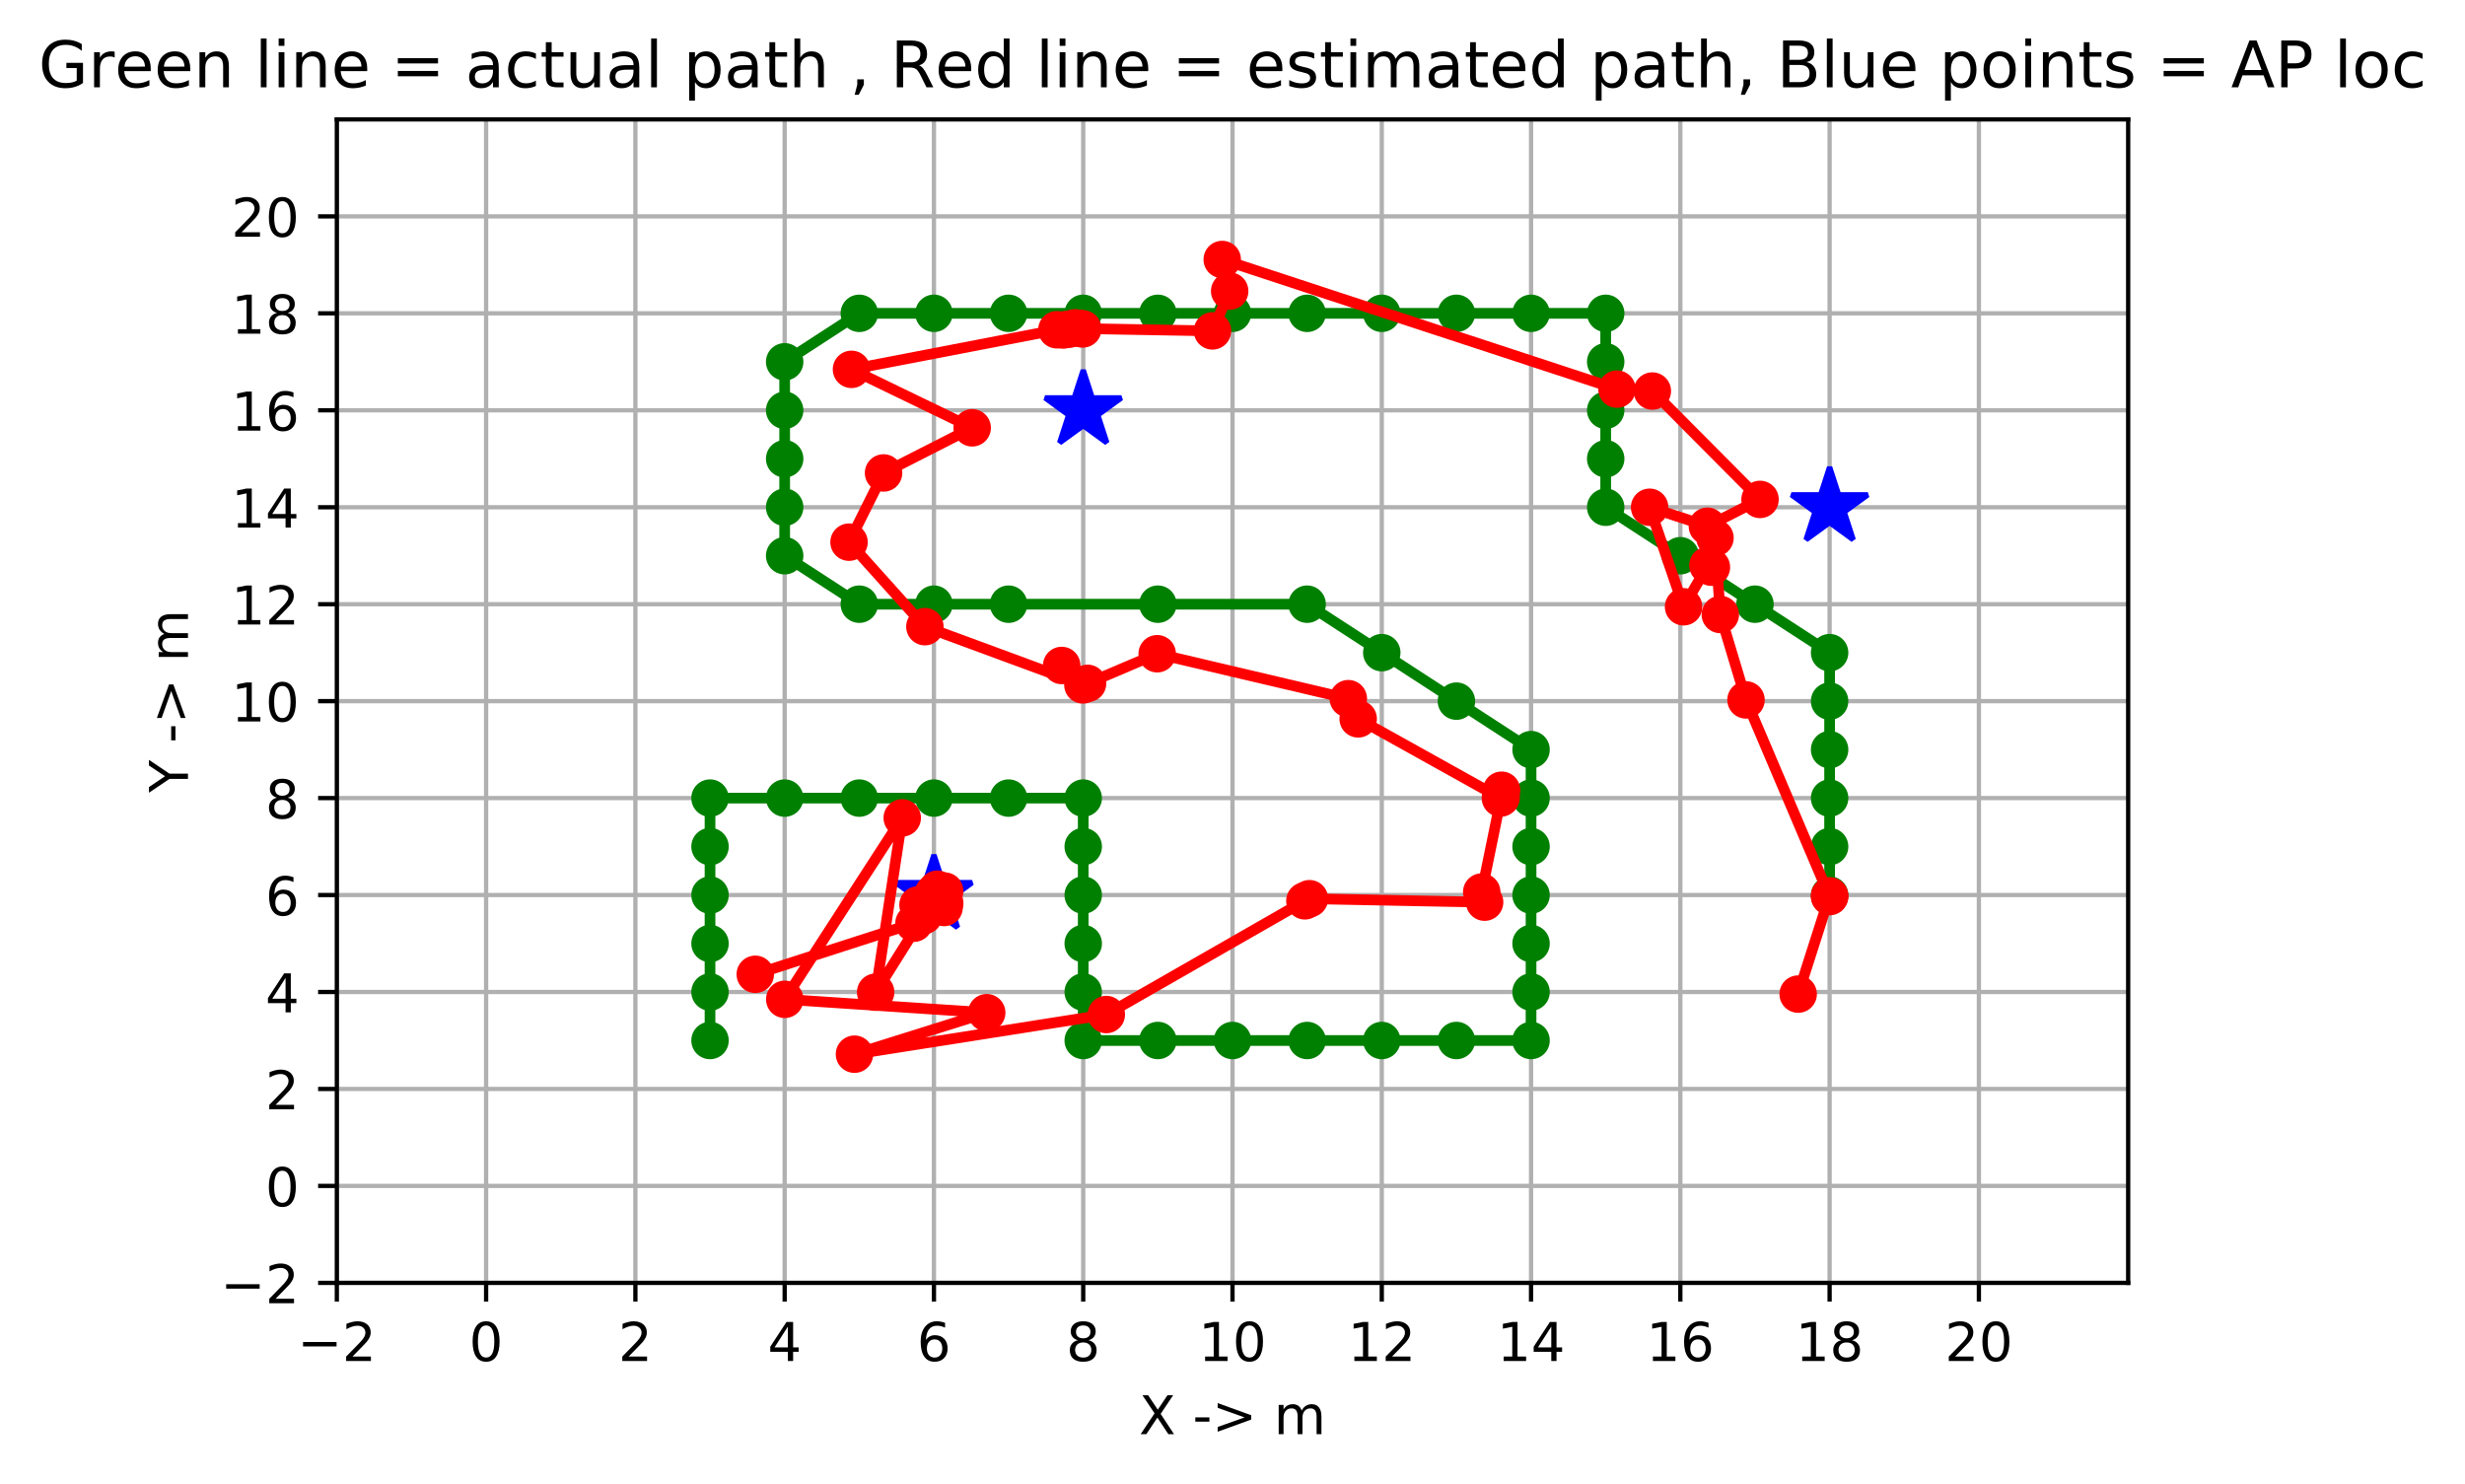 <?xml version="1.0" encoding="utf-8" standalone="no"?>
<!DOCTYPE svg PUBLIC "-//W3C//DTD SVG 1.1//EN"
  "http://www.w3.org/Graphics/SVG/1.1/DTD/svg11.dtd">
<!-- Created with matplotlib (http://matplotlib.org/) -->
<svg height="277.314pt" version="1.1" viewBox="0 0 460.708 277.314" width="460.708pt" xmlns="http://www.w3.org/2000/svg" xmlns:xlink="http://www.w3.org/1999/xlink">
 <defs>
  <style type="text/css">
*{stroke-linecap:butt;stroke-linejoin:round;}
  </style>
 </defs>
 <g id="figure_1">
  <g id="patch_1">
   <path d="M 0 277.314 
L 460.708 277.314 
L 460.708 0 
L 0 0 
z
" style="fill:#ffffff;"/>
  </g>
  <g id="axes_1">
   <g id="patch_2">
    <path d="M 62.954 239.758 
L 397.754 239.758 
L 397.754 22.318 
L 62.954 22.318 
z
" style="fill:#ffffff;"/>
   </g>
   <g id="matplotlib.axis_1">
    <g id="xtick_1">
     <g id="line2d_1">
      <path clip-path="url(#pe89e2c54eb)" d="M 62.954 239.758 
L 62.954 22.318 
" style="fill:none;stroke:#b0b0b0;stroke-linecap:square;stroke-width:0.8;"/>
     </g>
     <g id="line2d_2">
      <defs>
       <path d="M 0 0 
L 0 3.5 
" id="m6d29015f1c" style="stroke:#000000;stroke-width:0.8;"/>
      </defs>
      <g>
       <use style="stroke:#000000;stroke-width:0.8;" x="62.954" xlink:href="#m6d29015f1c" y="239.758"/>
      </g>
     </g>
     <g id="text_1">
      <!-- −2 -->
      <defs>
       <path d="M 10.594 35.5 
L 73.188 35.5 
L 73.188 27.203 
L 10.594 27.203 
z
" id="DejaVuSans-2212"/>
       <path d="M 19.188 8.297 
L 53.609 8.297 
L 53.609 0 
L 7.328 0 
L 7.328 8.297 
Q 12.938 14.109 22.625 23.891 
Q 32.328 33.688 34.812 36.531 
Q 39.547 41.844 41.422 45.531 
Q 43.312 49.219 43.312 52.781 
Q 43.312 58.594 39.234 62.25 
Q 35.156 65.922 28.609 65.922 
Q 23.969 65.922 18.812 64.312 
Q 13.672 62.703 7.812 59.422 
L 7.812 69.391 
Q 13.766 71.781 18.938 73 
Q 24.125 74.219 28.422 74.219 
Q 39.75 74.219 46.484 68.547 
Q 53.219 62.891 53.219 53.422 
Q 53.219 48.922 51.531 44.891 
Q 49.859 40.875 45.406 35.406 
Q 44.188 33.984 37.641 27.219 
Q 31.109 20.453 19.188 8.297 
z
" id="DejaVuSans-32"/>
      </defs>
      <g transform="translate(55.583 254.357)scale(0.1 -0.1)">
       <use xlink:href="#DejaVuSans-2212"/>
       <use x="83.789" xlink:href="#DejaVuSans-32"/>
      </g>
     </g>
    </g>
    <g id="xtick_2">
     <g id="line2d_3">
      <path clip-path="url(#pe89e2c54eb)" d="M 90.854 239.758 
L 90.854 22.318 
" style="fill:none;stroke:#b0b0b0;stroke-linecap:square;stroke-width:0.8;"/>
     </g>
     <g id="line2d_4">
      <g>
       <use style="stroke:#000000;stroke-width:0.8;" x="90.854" xlink:href="#m6d29015f1c" y="239.758"/>
      </g>
     </g>
     <g id="text_2">
      <!-- 0 -->
      <defs>
       <path d="M 31.781 66.406 
Q 24.172 66.406 20.328 58.906 
Q 16.5 51.422 16.5 36.375 
Q 16.5 21.391 20.328 13.891 
Q 24.172 6.391 31.781 6.391 
Q 39.453 6.391 43.281 13.891 
Q 47.125 21.391 47.125 36.375 
Q 47.125 51.422 43.281 58.906 
Q 39.453 66.406 31.781 66.406 
z
M 31.781 74.219 
Q 44.047 74.219 50.516 64.516 
Q 56.984 54.828 56.984 36.375 
Q 56.984 17.969 50.516 8.266 
Q 44.047 -1.422 31.781 -1.422 
Q 19.531 -1.422 13.062 8.266 
Q 6.594 17.969 6.594 36.375 
Q 6.594 54.828 13.062 64.516 
Q 19.531 74.219 31.781 74.219 
z
" id="DejaVuSans-30"/>
      </defs>
      <g transform="translate(87.673 254.357)scale(0.1 -0.1)">
       <use xlink:href="#DejaVuSans-30"/>
      </g>
     </g>
    </g>
    <g id="xtick_3">
     <g id="line2d_5">
      <path clip-path="url(#pe89e2c54eb)" d="M 118.754 239.758 
L 118.754 22.318 
" style="fill:none;stroke:#b0b0b0;stroke-linecap:square;stroke-width:0.8;"/>
     </g>
     <g id="line2d_6">
      <g>
       <use style="stroke:#000000;stroke-width:0.8;" x="118.754" xlink:href="#m6d29015f1c" y="239.758"/>
      </g>
     </g>
     <g id="text_3">
      <!-- 2 -->
      <g transform="translate(115.573 254.357)scale(0.1 -0.1)">
       <use xlink:href="#DejaVuSans-32"/>
      </g>
     </g>
    </g>
    <g id="xtick_4">
     <g id="line2d_7">
      <path clip-path="url(#pe89e2c54eb)" d="M 146.654 239.758 
L 146.654 22.318 
" style="fill:none;stroke:#b0b0b0;stroke-linecap:square;stroke-width:0.8;"/>
     </g>
     <g id="line2d_8">
      <g>
       <use style="stroke:#000000;stroke-width:0.8;" x="146.654" xlink:href="#m6d29015f1c" y="239.758"/>
      </g>
     </g>
     <g id="text_4">
      <!-- 4 -->
      <defs>
       <path d="M 37.797 64.312 
L 12.891 25.391 
L 37.797 25.391 
z
M 35.203 72.906 
L 47.609 72.906 
L 47.609 25.391 
L 58.016 25.391 
L 58.016 17.188 
L 47.609 17.188 
L 47.609 0 
L 37.797 0 
L 37.797 17.188 
L 4.891 17.188 
L 4.891 26.703 
z
" id="DejaVuSans-34"/>
      </defs>
      <g transform="translate(143.473 254.357)scale(0.1 -0.1)">
       <use xlink:href="#DejaVuSans-34"/>
      </g>
     </g>
    </g>
    <g id="xtick_5">
     <g id="line2d_9">
      <path clip-path="url(#pe89e2c54eb)" d="M 174.554 239.758 
L 174.554 22.318 
" style="fill:none;stroke:#b0b0b0;stroke-linecap:square;stroke-width:0.8;"/>
     </g>
     <g id="line2d_10">
      <g>
       <use style="stroke:#000000;stroke-width:0.8;" x="174.554" xlink:href="#m6d29015f1c" y="239.758"/>
      </g>
     </g>
     <g id="text_5">
      <!-- 6 -->
      <defs>
       <path d="M 33.016 40.375 
Q 26.375 40.375 22.484 35.828 
Q 18.609 31.297 18.609 23.391 
Q 18.609 15.531 22.484 10.953 
Q 26.375 6.391 33.016 6.391 
Q 39.656 6.391 43.531 10.953 
Q 47.406 15.531 47.406 23.391 
Q 47.406 31.297 43.531 35.828 
Q 39.656 40.375 33.016 40.375 
z
M 52.594 71.297 
L 52.594 62.312 
Q 48.875 64.062 45.094 64.984 
Q 41.312 65.922 37.594 65.922 
Q 27.828 65.922 22.672 59.328 
Q 17.531 52.734 16.797 39.406 
Q 19.672 43.656 24.016 45.922 
Q 28.375 48.188 33.594 48.188 
Q 44.578 48.188 50.953 41.516 
Q 57.328 34.859 57.328 23.391 
Q 57.328 12.156 50.688 5.359 
Q 44.047 -1.422 33.016 -1.422 
Q 20.359 -1.422 13.672 8.266 
Q 6.984 17.969 6.984 36.375 
Q 6.984 53.656 15.188 63.938 
Q 23.391 74.219 37.203 74.219 
Q 40.922 74.219 44.703 73.484 
Q 48.484 72.75 52.594 71.297 
z
" id="DejaVuSans-36"/>
      </defs>
      <g transform="translate(171.373 254.357)scale(0.1 -0.1)">
       <use xlink:href="#DejaVuSans-36"/>
      </g>
     </g>
    </g>
    <g id="xtick_6">
     <g id="line2d_11">
      <path clip-path="url(#pe89e2c54eb)" d="M 202.454 239.758 
L 202.454 22.318 
" style="fill:none;stroke:#b0b0b0;stroke-linecap:square;stroke-width:0.8;"/>
     </g>
     <g id="line2d_12">
      <g>
       <use style="stroke:#000000;stroke-width:0.8;" x="202.454" xlink:href="#m6d29015f1c" y="239.758"/>
      </g>
     </g>
     <g id="text_6">
      <!-- 8 -->
      <defs>
       <path d="M 31.781 34.625 
Q 24.75 34.625 20.719 30.859 
Q 16.703 27.094 16.703 20.516 
Q 16.703 13.922 20.719 10.156 
Q 24.75 6.391 31.781 6.391 
Q 38.812 6.391 42.859 10.172 
Q 46.922 13.969 46.922 20.516 
Q 46.922 27.094 42.891 30.859 
Q 38.875 34.625 31.781 34.625 
z
M 21.922 38.812 
Q 15.578 40.375 12.031 44.719 
Q 8.5 49.078 8.5 55.328 
Q 8.5 64.062 14.719 69.141 
Q 20.953 74.219 31.781 74.219 
Q 42.672 74.219 48.875 69.141 
Q 55.078 64.062 55.078 55.328 
Q 55.078 49.078 51.531 44.719 
Q 48 40.375 41.703 38.812 
Q 48.828 37.156 52.797 32.312 
Q 56.781 27.484 56.781 20.516 
Q 56.781 9.906 50.312 4.234 
Q 43.844 -1.422 31.781 -1.422 
Q 19.734 -1.422 13.25 4.234 
Q 6.781 9.906 6.781 20.516 
Q 6.781 27.484 10.781 32.312 
Q 14.797 37.156 21.922 38.812 
z
M 18.312 54.391 
Q 18.312 48.734 21.844 45.562 
Q 25.391 42.391 31.781 42.391 
Q 38.141 42.391 41.719 45.562 
Q 45.312 48.734 45.312 54.391 
Q 45.312 60.062 41.719 63.234 
Q 38.141 66.406 31.781 66.406 
Q 25.391 66.406 21.844 63.234 
Q 18.312 60.062 18.312 54.391 
z
" id="DejaVuSans-38"/>
      </defs>
      <g transform="translate(199.273 254.357)scale(0.1 -0.1)">
       <use xlink:href="#DejaVuSans-38"/>
      </g>
     </g>
    </g>
    <g id="xtick_7">
     <g id="line2d_13">
      <path clip-path="url(#pe89e2c54eb)" d="M 230.354 239.758 
L 230.354 22.318 
" style="fill:none;stroke:#b0b0b0;stroke-linecap:square;stroke-width:0.8;"/>
     </g>
     <g id="line2d_14">
      <g>
       <use style="stroke:#000000;stroke-width:0.8;" x="230.354" xlink:href="#m6d29015f1c" y="239.758"/>
      </g>
     </g>
     <g id="text_7">
      <!-- 10 -->
      <defs>
       <path d="M 12.406 8.297 
L 28.516 8.297 
L 28.516 63.922 
L 10.984 60.406 
L 10.984 69.391 
L 28.422 72.906 
L 38.281 72.906 
L 38.281 8.297 
L 54.391 8.297 
L 54.391 0 
L 12.406 0 
z
" id="DejaVuSans-31"/>
      </defs>
      <g transform="translate(223.992 254.357)scale(0.1 -0.1)">
       <use xlink:href="#DejaVuSans-31"/>
       <use x="63.623" xlink:href="#DejaVuSans-30"/>
      </g>
     </g>
    </g>
    <g id="xtick_8">
     <g id="line2d_15">
      <path clip-path="url(#pe89e2c54eb)" d="M 258.254 239.758 
L 258.254 22.318 
" style="fill:none;stroke:#b0b0b0;stroke-linecap:square;stroke-width:0.8;"/>
     </g>
     <g id="line2d_16">
      <g>
       <use style="stroke:#000000;stroke-width:0.8;" x="258.254" xlink:href="#m6d29015f1c" y="239.758"/>
      </g>
     </g>
     <g id="text_8">
      <!-- 12 -->
      <g transform="translate(251.892 254.357)scale(0.1 -0.1)">
       <use xlink:href="#DejaVuSans-31"/>
       <use x="63.623" xlink:href="#DejaVuSans-32"/>
      </g>
     </g>
    </g>
    <g id="xtick_9">
     <g id="line2d_17">
      <path clip-path="url(#pe89e2c54eb)" d="M 286.154 239.758 
L 286.154 22.318 
" style="fill:none;stroke:#b0b0b0;stroke-linecap:square;stroke-width:0.8;"/>
     </g>
     <g id="line2d_18">
      <g>
       <use style="stroke:#000000;stroke-width:0.8;" x="286.154" xlink:href="#m6d29015f1c" y="239.758"/>
      </g>
     </g>
     <g id="text_9">
      <!-- 14 -->
      <g transform="translate(279.792 254.357)scale(0.1 -0.1)">
       <use xlink:href="#DejaVuSans-31"/>
       <use x="63.623" xlink:href="#DejaVuSans-34"/>
      </g>
     </g>
    </g>
    <g id="xtick_10">
     <g id="line2d_19">
      <path clip-path="url(#pe89e2c54eb)" d="M 314.054 239.758 
L 314.054 22.318 
" style="fill:none;stroke:#b0b0b0;stroke-linecap:square;stroke-width:0.8;"/>
     </g>
     <g id="line2d_20">
      <g>
       <use style="stroke:#000000;stroke-width:0.8;" x="314.054" xlink:href="#m6d29015f1c" y="239.758"/>
      </g>
     </g>
     <g id="text_10">
      <!-- 16 -->
      <g transform="translate(307.692 254.357)scale(0.1 -0.1)">
       <use xlink:href="#DejaVuSans-31"/>
       <use x="63.623" xlink:href="#DejaVuSans-36"/>
      </g>
     </g>
    </g>
    <g id="xtick_11">
     <g id="line2d_21">
      <path clip-path="url(#pe89e2c54eb)" d="M 341.954 239.758 
L 341.954 22.318 
" style="fill:none;stroke:#b0b0b0;stroke-linecap:square;stroke-width:0.8;"/>
     </g>
     <g id="line2d_22">
      <g>
       <use style="stroke:#000000;stroke-width:0.8;" x="341.954" xlink:href="#m6d29015f1c" y="239.758"/>
      </g>
     </g>
     <g id="text_11">
      <!-- 18 -->
      <g transform="translate(335.592 254.357)scale(0.1 -0.1)">
       <use xlink:href="#DejaVuSans-31"/>
       <use x="63.623" xlink:href="#DejaVuSans-38"/>
      </g>
     </g>
    </g>
    <g id="xtick_12">
     <g id="line2d_23">
      <path clip-path="url(#pe89e2c54eb)" d="M 369.854 239.758 
L 369.854 22.318 
" style="fill:none;stroke:#b0b0b0;stroke-linecap:square;stroke-width:0.8;"/>
     </g>
     <g id="line2d_24">
      <g>
       <use style="stroke:#000000;stroke-width:0.8;" x="369.854" xlink:href="#m6d29015f1c" y="239.758"/>
      </g>
     </g>
     <g id="text_12">
      <!-- 20 -->
      <g transform="translate(363.492 254.357)scale(0.1 -0.1)">
       <use xlink:href="#DejaVuSans-32"/>
       <use x="63.623" xlink:href="#DejaVuSans-30"/>
      </g>
     </g>
    </g>
    <g id="text_13">
     <!-- X -&gt; m -->
     <defs>
      <path d="M 6.297 72.906 
L 16.891 72.906 
L 35.016 45.797 
L 53.219 72.906 
L 63.812 72.906 
L 40.375 37.891 
L 65.375 0 
L 54.781 0 
L 34.281 31 
L 13.625 0 
L 2.984 0 
L 29 38.922 
z
" id="DejaVuSans-58"/>
      <path id="DejaVuSans-20"/>
      <path d="M 4.891 31.391 
L 31.203 31.391 
L 31.203 23.391 
L 4.891 23.391 
z
" id="DejaVuSans-2d"/>
      <path d="M 10.594 49.219 
L 10.594 58.109 
L 73.188 35.406 
L 73.188 27.297 
L 10.594 4.594 
L 10.594 13.484 
L 60.891 31.297 
z
" id="DejaVuSans-3e"/>
      <path d="M 52 44.188 
Q 55.375 50.25 60.062 53.125 
Q 64.75 56 71.094 56 
Q 79.641 56 84.281 50.016 
Q 88.922 44.047 88.922 33.016 
L 88.922 0 
L 79.891 0 
L 79.891 32.719 
Q 79.891 40.578 77.094 44.375 
Q 74.312 48.188 68.609 48.188 
Q 61.625 48.188 57.562 43.547 
Q 53.516 38.922 53.516 30.906 
L 53.516 0 
L 44.484 0 
L 44.484 32.719 
Q 44.484 40.625 41.703 44.406 
Q 38.922 48.188 33.109 48.188 
Q 26.219 48.188 22.156 43.531 
Q 18.109 38.875 18.109 30.906 
L 18.109 0 
L 9.078 0 
L 9.078 54.688 
L 18.109 54.688 
L 18.109 46.188 
Q 21.188 51.219 25.484 53.609 
Q 29.781 56 35.688 56 
Q 41.656 56 45.828 52.969 
Q 50 49.953 52 44.188 
z
" id="DejaVuSans-6d"/>
     </defs>
     <g transform="translate(212.887 268.035)scale(0.1 -0.1)">
      <use xlink:href="#DejaVuSans-58"/>
      <use x="68.506" xlink:href="#DejaVuSans-20"/>
      <use x="100.293" xlink:href="#DejaVuSans-2d"/>
      <use x="136.377" xlink:href="#DejaVuSans-3e"/>
      <use x="220.166" xlink:href="#DejaVuSans-20"/>
      <use x="251.953" xlink:href="#DejaVuSans-6d"/>
     </g>
    </g>
   </g>
   <g id="matplotlib.axis_2">
    <g id="ytick_1">
     <g id="line2d_25">
      <path clip-path="url(#pe89e2c54eb)" d="M 62.954 239.758 
L 397.754 239.758 
" style="fill:none;stroke:#b0b0b0;stroke-linecap:square;stroke-width:0.8;"/>
     </g>
     <g id="line2d_26">
      <defs>
       <path d="M 0 0 
L -3.5 0 
" id="m3872601e6b" style="stroke:#000000;stroke-width:0.8;"/>
      </defs>
      <g>
       <use style="stroke:#000000;stroke-width:0.8;" x="62.954" xlink:href="#m3872601e6b" y="239.758"/>
      </g>
     </g>
     <g id="text_14">
      <!-- −2 -->
      <g transform="translate(41.212 243.557)scale(0.1 -0.1)">
       <use xlink:href="#DejaVuSans-2212"/>
       <use x="83.789" xlink:href="#DejaVuSans-32"/>
      </g>
     </g>
    </g>
    <g id="ytick_2">
     <g id="line2d_27">
      <path clip-path="url(#pe89e2c54eb)" d="M 62.954 221.638 
L 397.754 221.638 
" style="fill:none;stroke:#b0b0b0;stroke-linecap:square;stroke-width:0.8;"/>
     </g>
     <g id="line2d_28">
      <g>
       <use style="stroke:#000000;stroke-width:0.8;" x="62.954" xlink:href="#m3872601e6b" y="221.638"/>
      </g>
     </g>
     <g id="text_15">
      <!-- 0 -->
      <g transform="translate(49.592 225.437)scale(0.1 -0.1)">
       <use xlink:href="#DejaVuSans-30"/>
      </g>
     </g>
    </g>
    <g id="ytick_3">
     <g id="line2d_29">
      <path clip-path="url(#pe89e2c54eb)" d="M 62.954 203.518 
L 397.754 203.518 
" style="fill:none;stroke:#b0b0b0;stroke-linecap:square;stroke-width:0.8;"/>
     </g>
     <g id="line2d_30">
      <g>
       <use style="stroke:#000000;stroke-width:0.8;" x="62.954" xlink:href="#m3872601e6b" y="203.518"/>
      </g>
     </g>
     <g id="text_16">
      <!-- 2 -->
      <g transform="translate(49.592 207.317)scale(0.1 -0.1)">
       <use xlink:href="#DejaVuSans-32"/>
      </g>
     </g>
    </g>
    <g id="ytick_4">
     <g id="line2d_31">
      <path clip-path="url(#pe89e2c54eb)" d="M 62.954 185.398 
L 397.754 185.398 
" style="fill:none;stroke:#b0b0b0;stroke-linecap:square;stroke-width:0.8;"/>
     </g>
     <g id="line2d_32">
      <g>
       <use style="stroke:#000000;stroke-width:0.8;" x="62.954" xlink:href="#m3872601e6b" y="185.398"/>
      </g>
     </g>
     <g id="text_17">
      <!-- 4 -->
      <g transform="translate(49.592 189.197)scale(0.1 -0.1)">
       <use xlink:href="#DejaVuSans-34"/>
      </g>
     </g>
    </g>
    <g id="ytick_5">
     <g id="line2d_33">
      <path clip-path="url(#pe89e2c54eb)" d="M 62.954 167.278 
L 397.754 167.278 
" style="fill:none;stroke:#b0b0b0;stroke-linecap:square;stroke-width:0.8;"/>
     </g>
     <g id="line2d_34">
      <g>
       <use style="stroke:#000000;stroke-width:0.8;" x="62.954" xlink:href="#m3872601e6b" y="167.278"/>
      </g>
     </g>
     <g id="text_18">
      <!-- 6 -->
      <g transform="translate(49.592 171.077)scale(0.1 -0.1)">
       <use xlink:href="#DejaVuSans-36"/>
      </g>
     </g>
    </g>
    <g id="ytick_6">
     <g id="line2d_35">
      <path clip-path="url(#pe89e2c54eb)" d="M 62.954 149.158 
L 397.754 149.158 
" style="fill:none;stroke:#b0b0b0;stroke-linecap:square;stroke-width:0.8;"/>
     </g>
     <g id="line2d_36">
      <g>
       <use style="stroke:#000000;stroke-width:0.8;" x="62.954" xlink:href="#m3872601e6b" y="149.158"/>
      </g>
     </g>
     <g id="text_19">
      <!-- 8 -->
      <g transform="translate(49.592 152.957)scale(0.1 -0.1)">
       <use xlink:href="#DejaVuSans-38"/>
      </g>
     </g>
    </g>
    <g id="ytick_7">
     <g id="line2d_37">
      <path clip-path="url(#pe89e2c54eb)" d="M 62.954 131.038 
L 397.754 131.038 
" style="fill:none;stroke:#b0b0b0;stroke-linecap:square;stroke-width:0.8;"/>
     </g>
     <g id="line2d_38">
      <g>
       <use style="stroke:#000000;stroke-width:0.8;" x="62.954" xlink:href="#m3872601e6b" y="131.038"/>
      </g>
     </g>
     <g id="text_20">
      <!-- 10 -->
      <g transform="translate(43.229 134.837)scale(0.1 -0.1)">
       <use xlink:href="#DejaVuSans-31"/>
       <use x="63.623" xlink:href="#DejaVuSans-30"/>
      </g>
     </g>
    </g>
    <g id="ytick_8">
     <g id="line2d_39">
      <path clip-path="url(#pe89e2c54eb)" d="M 62.954 112.918 
L 397.754 112.918 
" style="fill:none;stroke:#b0b0b0;stroke-linecap:square;stroke-width:0.8;"/>
     </g>
     <g id="line2d_40">
      <g>
       <use style="stroke:#000000;stroke-width:0.8;" x="62.954" xlink:href="#m3872601e6b" y="112.918"/>
      </g>
     </g>
     <g id="text_21">
      <!-- 12 -->
      <g transform="translate(43.229 116.717)scale(0.1 -0.1)">
       <use xlink:href="#DejaVuSans-31"/>
       <use x="63.623" xlink:href="#DejaVuSans-32"/>
      </g>
     </g>
    </g>
    <g id="ytick_9">
     <g id="line2d_41">
      <path clip-path="url(#pe89e2c54eb)" d="M 62.954 94.798 
L 397.754 94.798 
" style="fill:none;stroke:#b0b0b0;stroke-linecap:square;stroke-width:0.8;"/>
     </g>
     <g id="line2d_42">
      <g>
       <use style="stroke:#000000;stroke-width:0.8;" x="62.954" xlink:href="#m3872601e6b" y="94.798"/>
      </g>
     </g>
     <g id="text_22">
      <!-- 14 -->
      <g transform="translate(43.229 98.597)scale(0.1 -0.1)">
       <use xlink:href="#DejaVuSans-31"/>
       <use x="63.623" xlink:href="#DejaVuSans-34"/>
      </g>
     </g>
    </g>
    <g id="ytick_10">
     <g id="line2d_43">
      <path clip-path="url(#pe89e2c54eb)" d="M 62.954 76.678 
L 397.754 76.678 
" style="fill:none;stroke:#b0b0b0;stroke-linecap:square;stroke-width:0.8;"/>
     </g>
     <g id="line2d_44">
      <g>
       <use style="stroke:#000000;stroke-width:0.8;" x="62.954" xlink:href="#m3872601e6b" y="76.678"/>
      </g>
     </g>
     <g id="text_23">
      <!-- 16 -->
      <g transform="translate(43.229 80.477)scale(0.1 -0.1)">
       <use xlink:href="#DejaVuSans-31"/>
       <use x="63.623" xlink:href="#DejaVuSans-36"/>
      </g>
     </g>
    </g>
    <g id="ytick_11">
     <g id="line2d_45">
      <path clip-path="url(#pe89e2c54eb)" d="M 62.954 58.558 
L 397.754 58.558 
" style="fill:none;stroke:#b0b0b0;stroke-linecap:square;stroke-width:0.8;"/>
     </g>
     <g id="line2d_46">
      <g>
       <use style="stroke:#000000;stroke-width:0.8;" x="62.954" xlink:href="#m3872601e6b" y="58.558"/>
      </g>
     </g>
     <g id="text_24">
      <!-- 18 -->
      <g transform="translate(43.229 62.357)scale(0.1 -0.1)">
       <use xlink:href="#DejaVuSans-31"/>
       <use x="63.623" xlink:href="#DejaVuSans-38"/>
      </g>
     </g>
    </g>
    <g id="ytick_12">
     <g id="line2d_47">
      <path clip-path="url(#pe89e2c54eb)" d="M 62.954 40.438 
L 397.754 40.438 
" style="fill:none;stroke:#b0b0b0;stroke-linecap:square;stroke-width:0.8;"/>
     </g>
     <g id="line2d_48">
      <g>
       <use style="stroke:#000000;stroke-width:0.8;" x="62.954" xlink:href="#m3872601e6b" y="40.438"/>
      </g>
     </g>
     <g id="text_25">
      <!-- 20 -->
      <g transform="translate(43.229 44.237)scale(0.1 -0.1)">
       <use xlink:href="#DejaVuSans-32"/>
       <use x="63.623" xlink:href="#DejaVuSans-30"/>
      </g>
     </g>
    </g>
    <g id="text_26">
     <!-- Y -&gt; m -->
     <defs>
      <path d="M -0.203 72.906 
L 10.406 72.906 
L 30.609 42.922 
L 50.688 72.906 
L 61.281 72.906 
L 35.5 34.719 
L 35.5 0 
L 25.594 0 
L 25.594 34.719 
z
" id="DejaVuSans-59"/>
     </defs>
     <g transform="translate(35.132 148.134)rotate(-90)scale(0.1 -0.1)">
      <use xlink:href="#DejaVuSans-59"/>
      <use x="61.084" xlink:href="#DejaVuSans-20"/>
      <use x="92.871" xlink:href="#DejaVuSans-2d"/>
      <use x="128.955" xlink:href="#DejaVuSans-3e"/>
      <use x="212.744" xlink:href="#DejaVuSans-20"/>
      <use x="244.531" xlink:href="#DejaVuSans-6d"/>
     </g>
    </g>
   </g>
   <g id="line2d_49">
    <defs>
     <path d="M 0 -7.5 
L -1.684 -2.318 
L -7.133 -2.318 
L -2.725 0.885 
L -4.408 6.068 
L -0 2.865 
L 4.408 6.068 
L 2.725 0.885 
L 7.133 -2.318 
L 1.684 -2.318 
z
" id="me9b87557c3" style="stroke:#0000ff;stroke-linejoin:bevel;"/>
    </defs>
    <g clip-path="url(#pe89e2c54eb)">
     <use style="fill:#0000ff;stroke:#0000ff;stroke-linejoin:bevel;" x="174.554" xlink:href="#me9b87557c3" y="167.278"/>
     <use style="fill:#0000ff;stroke:#0000ff;stroke-linejoin:bevel;" x="202.454" xlink:href="#me9b87557c3" y="76.678"/>
     <use style="fill:#0000ff;stroke:#0000ff;stroke-linejoin:bevel;" x="341.954" xlink:href="#me9b87557c3" y="94.798"/>
    </g>
   </g>
   <g id="line2d_50">
    <path clip-path="url(#pe89e2c54eb)" d="M 132.704 194.458 
L 132.704 185.398 
L 132.704 176.338 
L 132.704 167.278 
L 132.704 158.218 
L 132.704 149.158 
L 146.654 149.158 
L 160.604 149.158 
L 174.554 149.158 
L 188.504 149.158 
L 202.454 149.158 
L 202.454 158.218 
L 202.454 167.278 
L 202.454 176.338 
L 202.454 185.398 
L 202.454 194.458 
L 216.404 194.458 
L 230.354 194.458 
L 244.304 194.458 
L 258.254 194.458 
L 272.204 194.458 
L 286.154 194.458 
L 286.154 185.398 
L 286.154 176.338 
L 286.154 167.278 
L 286.154 158.218 
L 286.154 149.158 
L 286.154 140.098 
L 272.204 131.038 
L 258.254 121.978 
L 244.304 112.918 
L 216.404 112.918 
L 188.504 112.918 
L 174.554 112.918 
L 160.604 112.918 
L 146.654 103.858 
L 146.654 94.798 
L 146.654 85.738 
L 146.654 76.678 
L 146.654 67.618 
L 160.604 58.558 
L 174.554 58.558 
L 188.504 58.558 
L 202.454 58.558 
L 216.404 58.558 
L 230.354 58.558 
L 244.304 58.558 
L 258.254 58.558 
L 272.204 58.558 
L 286.154 58.558 
L 300.104 58.558 
L 300.104 67.618 
L 300.104 76.678 
L 300.104 85.738 
L 300.104 94.798 
L 314.054 103.858 
L 328.004 112.918 
L 341.954 121.978 
L 341.954 131.038 
L 341.954 140.098 
L 341.954 149.158 
L 341.954 158.218 
L 341.954 167.278 
" style="fill:none;stroke:#008000;stroke-linecap:square;stroke-width:2;"/>
    <defs>
     <path d="M 0 3 
C 0.796 3 1.559 2.684 2.121 2.121 
C 2.684 1.559 3 0.796 3 0 
C 3 -0.796 2.684 -1.559 2.121 -2.121 
C 1.559 -2.684 0.796 -3 0 -3 
C -0.796 -3 -1.559 -2.684 -2.121 -2.121 
C -2.684 -1.559 -3 -0.796 -3 0 
C -3 0.796 -2.684 1.559 -2.121 2.121 
C -1.559 2.684 -0.796 3 0 3 
z
" id="m51a1329849" style="stroke:#008000;"/>
    </defs>
    <g clip-path="url(#pe89e2c54eb)">
     <use style="fill:#008000;stroke:#008000;" x="132.704" xlink:href="#m51a1329849" y="194.458"/>
     <use style="fill:#008000;stroke:#008000;" x="132.704" xlink:href="#m51a1329849" y="185.398"/>
     <use style="fill:#008000;stroke:#008000;" x="132.704" xlink:href="#m51a1329849" y="176.338"/>
     <use style="fill:#008000;stroke:#008000;" x="132.704" xlink:href="#m51a1329849" y="167.278"/>
     <use style="fill:#008000;stroke:#008000;" x="132.704" xlink:href="#m51a1329849" y="158.218"/>
     <use style="fill:#008000;stroke:#008000;" x="132.704" xlink:href="#m51a1329849" y="149.158"/>
     <use style="fill:#008000;stroke:#008000;" x="146.654" xlink:href="#m51a1329849" y="149.158"/>
     <use style="fill:#008000;stroke:#008000;" x="160.604" xlink:href="#m51a1329849" y="149.158"/>
     <use style="fill:#008000;stroke:#008000;" x="174.554" xlink:href="#m51a1329849" y="149.158"/>
     <use style="fill:#008000;stroke:#008000;" x="188.504" xlink:href="#m51a1329849" y="149.158"/>
     <use style="fill:#008000;stroke:#008000;" x="202.454" xlink:href="#m51a1329849" y="149.158"/>
     <use style="fill:#008000;stroke:#008000;" x="202.454" xlink:href="#m51a1329849" y="158.218"/>
     <use style="fill:#008000;stroke:#008000;" x="202.454" xlink:href="#m51a1329849" y="167.278"/>
     <use style="fill:#008000;stroke:#008000;" x="202.454" xlink:href="#m51a1329849" y="176.338"/>
     <use style="fill:#008000;stroke:#008000;" x="202.454" xlink:href="#m51a1329849" y="185.398"/>
     <use style="fill:#008000;stroke:#008000;" x="202.454" xlink:href="#m51a1329849" y="194.458"/>
     <use style="fill:#008000;stroke:#008000;" x="216.404" xlink:href="#m51a1329849" y="194.458"/>
     <use style="fill:#008000;stroke:#008000;" x="230.354" xlink:href="#m51a1329849" y="194.458"/>
     <use style="fill:#008000;stroke:#008000;" x="244.304" xlink:href="#m51a1329849" y="194.458"/>
     <use style="fill:#008000;stroke:#008000;" x="258.254" xlink:href="#m51a1329849" y="194.458"/>
     <use style="fill:#008000;stroke:#008000;" x="272.204" xlink:href="#m51a1329849" y="194.458"/>
     <use style="fill:#008000;stroke:#008000;" x="286.154" xlink:href="#m51a1329849" y="194.458"/>
     <use style="fill:#008000;stroke:#008000;" x="286.154" xlink:href="#m51a1329849" y="185.398"/>
     <use style="fill:#008000;stroke:#008000;" x="286.154" xlink:href="#m51a1329849" y="176.338"/>
     <use style="fill:#008000;stroke:#008000;" x="286.154" xlink:href="#m51a1329849" y="167.278"/>
     <use style="fill:#008000;stroke:#008000;" x="286.154" xlink:href="#m51a1329849" y="158.218"/>
     <use style="fill:#008000;stroke:#008000;" x="286.154" xlink:href="#m51a1329849" y="149.158"/>
     <use style="fill:#008000;stroke:#008000;" x="286.154" xlink:href="#m51a1329849" y="140.098"/>
     <use style="fill:#008000;stroke:#008000;" x="272.204" xlink:href="#m51a1329849" y="131.038"/>
     <use style="fill:#008000;stroke:#008000;" x="258.254" xlink:href="#m51a1329849" y="121.978"/>
     <use style="fill:#008000;stroke:#008000;" x="244.304" xlink:href="#m51a1329849" y="112.918"/>
     <use style="fill:#008000;stroke:#008000;" x="216.404" xlink:href="#m51a1329849" y="112.918"/>
     <use style="fill:#008000;stroke:#008000;" x="188.504" xlink:href="#m51a1329849" y="112.918"/>
     <use style="fill:#008000;stroke:#008000;" x="174.554" xlink:href="#m51a1329849" y="112.918"/>
     <use style="fill:#008000;stroke:#008000;" x="160.604" xlink:href="#m51a1329849" y="112.918"/>
     <use style="fill:#008000;stroke:#008000;" x="146.654" xlink:href="#m51a1329849" y="103.858"/>
     <use style="fill:#008000;stroke:#008000;" x="146.654" xlink:href="#m51a1329849" y="94.798"/>
     <use style="fill:#008000;stroke:#008000;" x="146.654" xlink:href="#m51a1329849" y="85.738"/>
     <use style="fill:#008000;stroke:#008000;" x="146.654" xlink:href="#m51a1329849" y="76.678"/>
     <use style="fill:#008000;stroke:#008000;" x="146.654" xlink:href="#m51a1329849" y="67.618"/>
     <use style="fill:#008000;stroke:#008000;" x="160.604" xlink:href="#m51a1329849" y="58.558"/>
     <use style="fill:#008000;stroke:#008000;" x="174.554" xlink:href="#m51a1329849" y="58.558"/>
     <use style="fill:#008000;stroke:#008000;" x="188.504" xlink:href="#m51a1329849" y="58.558"/>
     <use style="fill:#008000;stroke:#008000;" x="202.454" xlink:href="#m51a1329849" y="58.558"/>
     <use style="fill:#008000;stroke:#008000;" x="216.404" xlink:href="#m51a1329849" y="58.558"/>
     <use style="fill:#008000;stroke:#008000;" x="230.354" xlink:href="#m51a1329849" y="58.558"/>
     <use style="fill:#008000;stroke:#008000;" x="244.304" xlink:href="#m51a1329849" y="58.558"/>
     <use style="fill:#008000;stroke:#008000;" x="258.254" xlink:href="#m51a1329849" y="58.558"/>
     <use style="fill:#008000;stroke:#008000;" x="272.204" xlink:href="#m51a1329849" y="58.558"/>
     <use style="fill:#008000;stroke:#008000;" x="286.154" xlink:href="#m51a1329849" y="58.558"/>
     <use style="fill:#008000;stroke:#008000;" x="300.104" xlink:href="#m51a1329849" y="58.558"/>
     <use style="fill:#008000;stroke:#008000;" x="300.104" xlink:href="#m51a1329849" y="67.618"/>
     <use style="fill:#008000;stroke:#008000;" x="300.104" xlink:href="#m51a1329849" y="76.678"/>
     <use style="fill:#008000;stroke:#008000;" x="300.104" xlink:href="#m51a1329849" y="85.738"/>
     <use style="fill:#008000;stroke:#008000;" x="300.104" xlink:href="#m51a1329849" y="94.798"/>
     <use style="fill:#008000;stroke:#008000;" x="314.054" xlink:href="#m51a1329849" y="103.858"/>
     <use style="fill:#008000;stroke:#008000;" x="328.004" xlink:href="#m51a1329849" y="112.918"/>
     <use style="fill:#008000;stroke:#008000;" x="341.954" xlink:href="#m51a1329849" y="121.978"/>
     <use style="fill:#008000;stroke:#008000;" x="341.954" xlink:href="#m51a1329849" y="131.038"/>
     <use style="fill:#008000;stroke:#008000;" x="341.954" xlink:href="#m51a1329849" y="140.098"/>
     <use style="fill:#008000;stroke:#008000;" x="341.954" xlink:href="#m51a1329849" y="149.158"/>
     <use style="fill:#008000;stroke:#008000;" x="341.954" xlink:href="#m51a1329849" y="158.218"/>
     <use style="fill:#008000;stroke:#008000;" x="341.954" xlink:href="#m51a1329849" y="167.278"/>
    </g>
   </g>
   <g id="line2d_51">
    <path clip-path="url(#pe89e2c54eb)" d="M 141.163 182.09 
L 170.823 172.54 
L 176.449 169.601 
L 175.562 167.967 
L 176.57 168.767 
L 171.577 169.115 
L 174.939 166.746 
L 174.421 166.974 
L 175.043 166.774 
L 176.561 166.536 
L 175.165 166.178 
L 176.339 166.787 
L 175.018 167.362 
L 174.9 167.258 
L 174.808 167.354 
L 172.645 171.135 
L 163.661 185.429 
L 168.626 152.855 
L 146.67 186.765 
L 184.416 189.267 
L 159.703 197.019 
L 206.768 189.608 
L 243.884 168.357 
L 244.735 167.96 
L 277.475 168.605 
L 276.934 166.715 
L 280.554 149.042 
L 280.647 147.689 
L 280.43 149.155 
L 253.844 134.349 
L 252 130.576 
L 216.279 122.178 
L 203.27 127.714 
L 198.428 124.372 
L 202.392 128 
L 172.862 117.117 
L 158.685 101.327 
L 165.137 88.39 
L 181.7 79.954 
L 159.144 69.029 
L 197.529 61.633 
L 198.706 61.675 
L 199.758 61.532 
L 200.93 61.271 
L 202.378 61.468 
L 201.984 61.403 
L 226.614 61.842 
L 229.825 54.404 
L 228.435 48.499 
L 302.212 72.725 
L 308.821 73.084 
L 328.951 93.338 
L 319.113 98.346 
L 308.314 94.803 
L 314.661 113.401 
L 319.213 105.652 
L 319.862 106.002 
L 320.531 100.526 
L 321.526 114.842 
L 326.33 130.809 
L 341.954 167.564 
L 341.954 167.422 
L 336.077 185.787 
" style="fill:none;stroke:#ff0000;stroke-linecap:square;stroke-width:2;"/>
    <defs>
     <path d="M 0 3 
C 0.796 3 1.559 2.684 2.121 2.121 
C 2.684 1.559 3 0.796 3 0 
C 3 -0.796 2.684 -1.559 2.121 -2.121 
C 1.559 -2.684 0.796 -3 0 -3 
C -0.796 -3 -1.559 -2.684 -2.121 -2.121 
C -2.684 -1.559 -3 -0.796 -3 0 
C -3 0.796 -2.684 1.559 -2.121 2.121 
C -1.559 2.684 -0.796 3 0 3 
z
" id="m500d476e65" style="stroke:#ff0000;"/>
    </defs>
    <g clip-path="url(#pe89e2c54eb)">
     <use style="fill:#ff0000;stroke:#ff0000;" x="141.163" xlink:href="#m500d476e65" y="182.09"/>
     <use style="fill:#ff0000;stroke:#ff0000;" x="170.823" xlink:href="#m500d476e65" y="172.54"/>
     <use style="fill:#ff0000;stroke:#ff0000;" x="176.449" xlink:href="#m500d476e65" y="169.601"/>
     <use style="fill:#ff0000;stroke:#ff0000;" x="175.562" xlink:href="#m500d476e65" y="167.967"/>
     <use style="fill:#ff0000;stroke:#ff0000;" x="176.57" xlink:href="#m500d476e65" y="168.767"/>
     <use style="fill:#ff0000;stroke:#ff0000;" x="171.577" xlink:href="#m500d476e65" y="169.115"/>
     <use style="fill:#ff0000;stroke:#ff0000;" x="174.939" xlink:href="#m500d476e65" y="166.746"/>
     <use style="fill:#ff0000;stroke:#ff0000;" x="174.421" xlink:href="#m500d476e65" y="166.974"/>
     <use style="fill:#ff0000;stroke:#ff0000;" x="175.043" xlink:href="#m500d476e65" y="166.774"/>
     <use style="fill:#ff0000;stroke:#ff0000;" x="176.561" xlink:href="#m500d476e65" y="166.536"/>
     <use style="fill:#ff0000;stroke:#ff0000;" x="175.165" xlink:href="#m500d476e65" y="166.178"/>
     <use style="fill:#ff0000;stroke:#ff0000;" x="176.339" xlink:href="#m500d476e65" y="166.787"/>
     <use style="fill:#ff0000;stroke:#ff0000;" x="175.018" xlink:href="#m500d476e65" y="167.362"/>
     <use style="fill:#ff0000;stroke:#ff0000;" x="174.9" xlink:href="#m500d476e65" y="167.258"/>
     <use style="fill:#ff0000;stroke:#ff0000;" x="174.808" xlink:href="#m500d476e65" y="167.354"/>
     <use style="fill:#ff0000;stroke:#ff0000;" x="172.645" xlink:href="#m500d476e65" y="171.135"/>
     <use style="fill:#ff0000;stroke:#ff0000;" x="163.661" xlink:href="#m500d476e65" y="185.429"/>
     <use style="fill:#ff0000;stroke:#ff0000;" x="168.626" xlink:href="#m500d476e65" y="152.855"/>
     <use style="fill:#ff0000;stroke:#ff0000;" x="146.67" xlink:href="#m500d476e65" y="186.765"/>
     <use style="fill:#ff0000;stroke:#ff0000;" x="184.416" xlink:href="#m500d476e65" y="189.267"/>
     <use style="fill:#ff0000;stroke:#ff0000;" x="159.703" xlink:href="#m500d476e65" y="197.019"/>
     <use style="fill:#ff0000;stroke:#ff0000;" x="206.768" xlink:href="#m500d476e65" y="189.608"/>
     <use style="fill:#ff0000;stroke:#ff0000;" x="243.884" xlink:href="#m500d476e65" y="168.357"/>
     <use style="fill:#ff0000;stroke:#ff0000;" x="244.735" xlink:href="#m500d476e65" y="167.96"/>
     <use style="fill:#ff0000;stroke:#ff0000;" x="277.475" xlink:href="#m500d476e65" y="168.605"/>
     <use style="fill:#ff0000;stroke:#ff0000;" x="276.934" xlink:href="#m500d476e65" y="166.715"/>
     <use style="fill:#ff0000;stroke:#ff0000;" x="280.554" xlink:href="#m500d476e65" y="149.042"/>
     <use style="fill:#ff0000;stroke:#ff0000;" x="280.647" xlink:href="#m500d476e65" y="147.689"/>
     <use style="fill:#ff0000;stroke:#ff0000;" x="280.43" xlink:href="#m500d476e65" y="149.155"/>
     <use style="fill:#ff0000;stroke:#ff0000;" x="253.844" xlink:href="#m500d476e65" y="134.349"/>
     <use style="fill:#ff0000;stroke:#ff0000;" x="252" xlink:href="#m500d476e65" y="130.576"/>
     <use style="fill:#ff0000;stroke:#ff0000;" x="216.279" xlink:href="#m500d476e65" y="122.178"/>
     <use style="fill:#ff0000;stroke:#ff0000;" x="203.27" xlink:href="#m500d476e65" y="127.714"/>
     <use style="fill:#ff0000;stroke:#ff0000;" x="198.428" xlink:href="#m500d476e65" y="124.372"/>
     <use style="fill:#ff0000;stroke:#ff0000;" x="202.392" xlink:href="#m500d476e65" y="128"/>
     <use style="fill:#ff0000;stroke:#ff0000;" x="172.862" xlink:href="#m500d476e65" y="117.117"/>
     <use style="fill:#ff0000;stroke:#ff0000;" x="158.685" xlink:href="#m500d476e65" y="101.327"/>
     <use style="fill:#ff0000;stroke:#ff0000;" x="165.137" xlink:href="#m500d476e65" y="88.39"/>
     <use style="fill:#ff0000;stroke:#ff0000;" x="181.7" xlink:href="#m500d476e65" y="79.954"/>
     <use style="fill:#ff0000;stroke:#ff0000;" x="159.144" xlink:href="#m500d476e65" y="69.029"/>
     <use style="fill:#ff0000;stroke:#ff0000;" x="197.529" xlink:href="#m500d476e65" y="61.633"/>
     <use style="fill:#ff0000;stroke:#ff0000;" x="198.706" xlink:href="#m500d476e65" y="61.675"/>
     <use style="fill:#ff0000;stroke:#ff0000;" x="199.758" xlink:href="#m500d476e65" y="61.532"/>
     <use style="fill:#ff0000;stroke:#ff0000;" x="200.93" xlink:href="#m500d476e65" y="61.271"/>
     <use style="fill:#ff0000;stroke:#ff0000;" x="202.378" xlink:href="#m500d476e65" y="61.468"/>
     <use style="fill:#ff0000;stroke:#ff0000;" x="201.984" xlink:href="#m500d476e65" y="61.403"/>
     <use style="fill:#ff0000;stroke:#ff0000;" x="226.614" xlink:href="#m500d476e65" y="61.842"/>
     <use style="fill:#ff0000;stroke:#ff0000;" x="229.825" xlink:href="#m500d476e65" y="54.404"/>
     <use style="fill:#ff0000;stroke:#ff0000;" x="228.435" xlink:href="#m500d476e65" y="48.499"/>
     <use style="fill:#ff0000;stroke:#ff0000;" x="302.212" xlink:href="#m500d476e65" y="72.725"/>
     <use style="fill:#ff0000;stroke:#ff0000;" x="308.821" xlink:href="#m500d476e65" y="73.084"/>
     <use style="fill:#ff0000;stroke:#ff0000;" x="328.951" xlink:href="#m500d476e65" y="93.338"/>
     <use style="fill:#ff0000;stroke:#ff0000;" x="319.113" xlink:href="#m500d476e65" y="98.346"/>
     <use style="fill:#ff0000;stroke:#ff0000;" x="308.314" xlink:href="#m500d476e65" y="94.803"/>
     <use style="fill:#ff0000;stroke:#ff0000;" x="314.661" xlink:href="#m500d476e65" y="113.401"/>
     <use style="fill:#ff0000;stroke:#ff0000;" x="319.213" xlink:href="#m500d476e65" y="105.652"/>
     <use style="fill:#ff0000;stroke:#ff0000;" x="319.862" xlink:href="#m500d476e65" y="106.002"/>
     <use style="fill:#ff0000;stroke:#ff0000;" x="320.531" xlink:href="#m500d476e65" y="100.526"/>
     <use style="fill:#ff0000;stroke:#ff0000;" x="321.526" xlink:href="#m500d476e65" y="114.842"/>
     <use style="fill:#ff0000;stroke:#ff0000;" x="326.33" xlink:href="#m500d476e65" y="130.809"/>
     <use style="fill:#ff0000;stroke:#ff0000;" x="341.954" xlink:href="#m500d476e65" y="167.564"/>
     <use style="fill:#ff0000;stroke:#ff0000;" x="341.954" xlink:href="#m500d476e65" y="167.422"/>
     <use style="fill:#ff0000;stroke:#ff0000;" x="336.077" xlink:href="#m500d476e65" y="185.787"/>
    </g>
   </g>
   <g id="patch_3">
    <path d="M 62.954 239.758 
L 62.954 22.318 
" style="fill:none;stroke:#000000;stroke-linecap:square;stroke-linejoin:miter;stroke-width:0.8;"/>
   </g>
   <g id="patch_4">
    <path d="M 397.754 239.758 
L 397.754 22.318 
" style="fill:none;stroke:#000000;stroke-linecap:square;stroke-linejoin:miter;stroke-width:0.8;"/>
   </g>
   <g id="patch_5">
    <path d="M 62.954 239.758 
L 397.754 239.758 
" style="fill:none;stroke:#000000;stroke-linecap:square;stroke-linejoin:miter;stroke-width:0.8;"/>
   </g>
   <g id="patch_6">
    <path d="M 62.954 22.318 
L 397.754 22.318 
" style="fill:none;stroke:#000000;stroke-linecap:square;stroke-linejoin:miter;stroke-width:0.8;"/>
   </g>
   <g id="text_27">
    <!-- Green line = actual path , Red line = estimated path, Blue points = AP loc -->
    <defs>
     <path d="M 59.516 10.406 
L 59.516 29.984 
L 43.406 29.984 
L 43.406 38.094 
L 69.281 38.094 
L 69.281 6.781 
Q 63.578 2.734 56.688 0.656 
Q 49.812 -1.422 42 -1.422 
Q 24.906 -1.422 15.25 8.562 
Q 5.609 18.562 5.609 36.375 
Q 5.609 54.25 15.25 64.234 
Q 24.906 74.219 42 74.219 
Q 49.125 74.219 55.547 72.453 
Q 61.969 70.703 67.391 67.281 
L 67.391 56.781 
Q 61.922 61.422 55.766 63.766 
Q 49.609 66.109 42.828 66.109 
Q 29.438 66.109 22.719 58.641 
Q 16.016 51.172 16.016 36.375 
Q 16.016 21.625 22.719 14.156 
Q 29.438 6.688 42.828 6.688 
Q 48.047 6.688 52.141 7.594 
Q 56.25 8.5 59.516 10.406 
z
" id="DejaVuSans-47"/>
     <path d="M 41.109 46.297 
Q 39.594 47.172 37.812 47.578 
Q 36.031 48 33.891 48 
Q 26.266 48 22.188 43.047 
Q 18.109 38.094 18.109 28.812 
L 18.109 0 
L 9.078 0 
L 9.078 54.688 
L 18.109 54.688 
L 18.109 46.188 
Q 20.953 51.172 25.484 53.578 
Q 30.031 56 36.531 56 
Q 37.453 56 38.578 55.875 
Q 39.703 55.766 41.062 55.516 
z
" id="DejaVuSans-72"/>
     <path d="M 56.203 29.594 
L 56.203 25.203 
L 14.891 25.203 
Q 15.484 15.922 20.484 11.062 
Q 25.484 6.203 34.422 6.203 
Q 39.594 6.203 44.453 7.469 
Q 49.312 8.734 54.109 11.281 
L 54.109 2.781 
Q 49.266 0.734 44.188 -0.344 
Q 39.109 -1.422 33.891 -1.422 
Q 20.797 -1.422 13.156 6.188 
Q 5.516 13.812 5.516 26.812 
Q 5.516 40.234 12.766 48.109 
Q 20.016 56 32.328 56 
Q 43.359 56 49.781 48.891 
Q 56.203 41.797 56.203 29.594 
z
M 47.219 32.234 
Q 47.125 39.594 43.094 43.984 
Q 39.062 48.391 32.422 48.391 
Q 24.906 48.391 20.391 44.141 
Q 15.875 39.891 15.188 32.172 
z
" id="DejaVuSans-65"/>
     <path d="M 54.891 33.016 
L 54.891 0 
L 45.906 0 
L 45.906 32.719 
Q 45.906 40.484 42.875 44.328 
Q 39.844 48.188 33.797 48.188 
Q 26.516 48.188 22.312 43.547 
Q 18.109 38.922 18.109 30.906 
L 18.109 0 
L 9.078 0 
L 9.078 54.688 
L 18.109 54.688 
L 18.109 46.188 
Q 21.344 51.125 25.703 53.562 
Q 30.078 56 35.797 56 
Q 45.219 56 50.047 50.172 
Q 54.891 44.344 54.891 33.016 
z
" id="DejaVuSans-6e"/>
     <path d="M 9.422 75.984 
L 18.406 75.984 
L 18.406 0 
L 9.422 0 
z
" id="DejaVuSans-6c"/>
     <path d="M 9.422 54.688 
L 18.406 54.688 
L 18.406 0 
L 9.422 0 
z
M 9.422 75.984 
L 18.406 75.984 
L 18.406 64.594 
L 9.422 64.594 
z
" id="DejaVuSans-69"/>
     <path d="M 10.594 45.406 
L 73.188 45.406 
L 73.188 37.203 
L 10.594 37.203 
z
M 10.594 25.484 
L 73.188 25.484 
L 73.188 17.188 
L 10.594 17.188 
z
" id="DejaVuSans-3d"/>
     <path d="M 34.281 27.484 
Q 23.391 27.484 19.188 25 
Q 14.984 22.516 14.984 16.5 
Q 14.984 11.719 18.141 8.906 
Q 21.297 6.109 26.703 6.109 
Q 34.188 6.109 38.703 11.406 
Q 43.219 16.703 43.219 25.484 
L 43.219 27.484 
z
M 52.203 31.203 
L 52.203 0 
L 43.219 0 
L 43.219 8.297 
Q 40.141 3.328 35.547 0.953 
Q 30.953 -1.422 24.312 -1.422 
Q 15.922 -1.422 10.953 3.297 
Q 6 8.016 6 15.922 
Q 6 25.141 12.172 29.828 
Q 18.359 34.516 30.609 34.516 
L 43.219 34.516 
L 43.219 35.406 
Q 43.219 41.609 39.141 45 
Q 35.062 48.391 27.688 48.391 
Q 23 48.391 18.547 47.266 
Q 14.109 46.141 10.016 43.891 
L 10.016 52.203 
Q 14.938 54.109 19.578 55.047 
Q 24.219 56 28.609 56 
Q 40.484 56 46.344 49.844 
Q 52.203 43.703 52.203 31.203 
z
" id="DejaVuSans-61"/>
     <path d="M 48.781 52.594 
L 48.781 44.188 
Q 44.969 46.297 41.141 47.344 
Q 37.312 48.391 33.406 48.391 
Q 24.656 48.391 19.812 42.844 
Q 14.984 37.312 14.984 27.297 
Q 14.984 17.281 19.812 11.734 
Q 24.656 6.203 33.406 6.203 
Q 37.312 6.203 41.141 7.25 
Q 44.969 8.297 48.781 10.406 
L 48.781 2.094 
Q 45.016 0.344 40.984 -0.531 
Q 36.969 -1.422 32.422 -1.422 
Q 20.062 -1.422 12.781 6.344 
Q 5.516 14.109 5.516 27.297 
Q 5.516 40.672 12.859 48.328 
Q 20.219 56 33.016 56 
Q 37.156 56 41.109 55.141 
Q 45.062 54.297 48.781 52.594 
z
" id="DejaVuSans-63"/>
     <path d="M 18.312 70.219 
L 18.312 54.688 
L 36.812 54.688 
L 36.812 47.703 
L 18.312 47.703 
L 18.312 18.016 
Q 18.312 11.328 20.141 9.422 
Q 21.969 7.516 27.594 7.516 
L 36.812 7.516 
L 36.812 0 
L 27.594 0 
Q 17.188 0 13.234 3.875 
Q 9.281 7.766 9.281 18.016 
L 9.281 47.703 
L 2.688 47.703 
L 2.688 54.688 
L 9.281 54.688 
L 9.281 70.219 
z
" id="DejaVuSans-74"/>
     <path d="M 8.5 21.578 
L 8.5 54.688 
L 17.484 54.688 
L 17.484 21.922 
Q 17.484 14.156 20.5 10.266 
Q 23.531 6.391 29.594 6.391 
Q 36.859 6.391 41.078 11.031 
Q 45.312 15.672 45.312 23.688 
L 45.312 54.688 
L 54.297 54.688 
L 54.297 0 
L 45.312 0 
L 45.312 8.406 
Q 42.047 3.422 37.719 1 
Q 33.406 -1.422 27.688 -1.422 
Q 18.266 -1.422 13.375 4.438 
Q 8.5 10.297 8.5 21.578 
z
M 31.109 56 
z
" id="DejaVuSans-75"/>
     <path d="M 18.109 8.203 
L 18.109 -20.797 
L 9.078 -20.797 
L 9.078 54.688 
L 18.109 54.688 
L 18.109 46.391 
Q 20.953 51.266 25.266 53.625 
Q 29.594 56 35.594 56 
Q 45.562 56 51.781 48.094 
Q 58.016 40.188 58.016 27.297 
Q 58.016 14.406 51.781 6.484 
Q 45.562 -1.422 35.594 -1.422 
Q 29.594 -1.422 25.266 0.953 
Q 20.953 3.328 18.109 8.203 
z
M 48.688 27.297 
Q 48.688 37.203 44.609 42.844 
Q 40.531 48.484 33.406 48.484 
Q 26.266 48.484 22.188 42.844 
Q 18.109 37.203 18.109 27.297 
Q 18.109 17.391 22.188 11.75 
Q 26.266 6.109 33.406 6.109 
Q 40.531 6.109 44.609 11.75 
Q 48.688 17.391 48.688 27.297 
z
" id="DejaVuSans-70"/>
     <path d="M 54.891 33.016 
L 54.891 0 
L 45.906 0 
L 45.906 32.719 
Q 45.906 40.484 42.875 44.328 
Q 39.844 48.188 33.797 48.188 
Q 26.516 48.188 22.312 43.547 
Q 18.109 38.922 18.109 30.906 
L 18.109 0 
L 9.078 0 
L 9.078 75.984 
L 18.109 75.984 
L 18.109 46.188 
Q 21.344 51.125 25.703 53.562 
Q 30.078 56 35.797 56 
Q 45.219 56 50.047 50.172 
Q 54.891 44.344 54.891 33.016 
z
" id="DejaVuSans-68"/>
     <path d="M 11.719 12.406 
L 22.016 12.406 
L 22.016 4 
L 14.016 -11.625 
L 7.719 -11.625 
L 11.719 4 
z
" id="DejaVuSans-2c"/>
     <path d="M 44.391 34.188 
Q 47.562 33.109 50.562 29.594 
Q 53.562 26.078 56.594 19.922 
L 66.609 0 
L 56 0 
L 46.688 18.703 
Q 43.062 26.031 39.672 28.422 
Q 36.281 30.812 30.422 30.812 
L 19.672 30.812 
L 19.672 0 
L 9.812 0 
L 9.812 72.906 
L 32.078 72.906 
Q 44.578 72.906 50.734 67.672 
Q 56.891 62.453 56.891 51.906 
Q 56.891 45.016 53.688 40.469 
Q 50.484 35.938 44.391 34.188 
z
M 19.672 64.797 
L 19.672 38.922 
L 32.078 38.922 
Q 39.203 38.922 42.844 42.219 
Q 46.484 45.516 46.484 51.906 
Q 46.484 58.297 42.844 61.547 
Q 39.203 64.797 32.078 64.797 
z
" id="DejaVuSans-52"/>
     <path d="M 45.406 46.391 
L 45.406 75.984 
L 54.391 75.984 
L 54.391 0 
L 45.406 0 
L 45.406 8.203 
Q 42.578 3.328 38.25 0.953 
Q 33.938 -1.422 27.875 -1.422 
Q 17.969 -1.422 11.734 6.484 
Q 5.516 14.406 5.516 27.297 
Q 5.516 40.188 11.734 48.094 
Q 17.969 56 27.875 56 
Q 33.938 56 38.25 53.625 
Q 42.578 51.266 45.406 46.391 
z
M 14.797 27.297 
Q 14.797 17.391 18.875 11.75 
Q 22.953 6.109 30.078 6.109 
Q 37.203 6.109 41.297 11.75 
Q 45.406 17.391 45.406 27.297 
Q 45.406 37.203 41.297 42.844 
Q 37.203 48.484 30.078 48.484 
Q 22.953 48.484 18.875 42.844 
Q 14.797 37.203 14.797 27.297 
z
" id="DejaVuSans-64"/>
     <path d="M 44.281 53.078 
L 44.281 44.578 
Q 40.484 46.531 36.375 47.5 
Q 32.281 48.484 27.875 48.484 
Q 21.188 48.484 17.844 46.438 
Q 14.5 44.391 14.5 40.281 
Q 14.5 37.156 16.891 35.375 
Q 19.281 33.594 26.516 31.984 
L 29.594 31.297 
Q 39.156 29.25 43.188 25.516 
Q 47.219 21.781 47.219 15.094 
Q 47.219 7.469 41.188 3.016 
Q 35.156 -1.422 24.609 -1.422 
Q 20.219 -1.422 15.453 -0.562 
Q 10.688 0.297 5.422 2 
L 5.422 11.281 
Q 10.406 8.688 15.234 7.391 
Q 20.062 6.109 24.812 6.109 
Q 31.156 6.109 34.562 8.281 
Q 37.984 10.453 37.984 14.406 
Q 37.984 18.062 35.516 20.016 
Q 33.062 21.969 24.703 23.781 
L 21.578 24.516 
Q 13.234 26.266 9.516 29.906 
Q 5.812 33.547 5.812 39.891 
Q 5.812 47.609 11.281 51.797 
Q 16.75 56 26.812 56 
Q 31.781 56 36.172 55.266 
Q 40.578 54.547 44.281 53.078 
z
" id="DejaVuSans-73"/>
     <path d="M 19.672 34.812 
L 19.672 8.109 
L 35.5 8.109 
Q 43.453 8.109 47.281 11.406 
Q 51.125 14.703 51.125 21.484 
Q 51.125 28.328 47.281 31.562 
Q 43.453 34.812 35.5 34.812 
z
M 19.672 64.797 
L 19.672 42.828 
L 34.281 42.828 
Q 41.5 42.828 45.031 45.531 
Q 48.578 48.25 48.578 53.812 
Q 48.578 59.328 45.031 62.062 
Q 41.5 64.797 34.281 64.797 
z
M 9.812 72.906 
L 35.016 72.906 
Q 46.297 72.906 52.391 68.219 
Q 58.5 63.531 58.5 54.891 
Q 58.5 48.188 55.375 44.234 
Q 52.25 40.281 46.188 39.312 
Q 53.469 37.75 57.5 32.781 
Q 61.531 27.828 61.531 20.406 
Q 61.531 10.641 54.891 5.312 
Q 48.25 0 35.984 0 
L 9.812 0 
z
" id="DejaVuSans-42"/>
     <path d="M 30.609 48.391 
Q 23.391 48.391 19.188 42.75 
Q 14.984 37.109 14.984 27.297 
Q 14.984 17.484 19.156 11.844 
Q 23.344 6.203 30.609 6.203 
Q 37.797 6.203 41.984 11.859 
Q 46.188 17.531 46.188 27.297 
Q 46.188 37.016 41.984 42.703 
Q 37.797 48.391 30.609 48.391 
z
M 30.609 56 
Q 42.328 56 49.016 48.375 
Q 55.719 40.766 55.719 27.297 
Q 55.719 13.875 49.016 6.219 
Q 42.328 -1.422 30.609 -1.422 
Q 18.844 -1.422 12.172 6.219 
Q 5.516 13.875 5.516 27.297 
Q 5.516 40.766 12.172 48.375 
Q 18.844 56 30.609 56 
z
" id="DejaVuSans-6f"/>
     <path d="M 34.188 63.188 
L 20.797 26.906 
L 47.609 26.906 
z
M 28.609 72.906 
L 39.797 72.906 
L 67.578 0 
L 57.328 0 
L 50.688 18.703 
L 17.828 18.703 
L 11.188 0 
L 0.781 0 
z
" id="DejaVuSans-41"/>
     <path d="M 19.672 64.797 
L 19.672 37.406 
L 32.078 37.406 
Q 38.969 37.406 42.719 40.969 
Q 46.484 44.531 46.484 51.125 
Q 46.484 57.672 42.719 61.234 
Q 38.969 64.797 32.078 64.797 
z
M 9.812 72.906 
L 32.078 72.906 
Q 44.344 72.906 50.609 67.359 
Q 56.891 61.812 56.891 51.125 
Q 56.891 40.328 50.609 34.812 
Q 44.344 29.297 32.078 29.297 
L 19.672 29.297 
L 19.672 0 
L 9.812 0 
z
" id="DejaVuSans-50"/>
    </defs>
    <g transform="translate(7.2 16.318)scale(0.12 -0.12)">
     <use xlink:href="#DejaVuSans-47"/>
     <use x="77.49" xlink:href="#DejaVuSans-72"/>
     <use x="118.572" xlink:href="#DejaVuSans-65"/>
     <use x="180.096" xlink:href="#DejaVuSans-65"/>
     <use x="241.619" xlink:href="#DejaVuSans-6e"/>
     <use x="304.998" xlink:href="#DejaVuSans-20"/>
     <use x="336.785" xlink:href="#DejaVuSans-6c"/>
     <use x="364.568" xlink:href="#DejaVuSans-69"/>
     <use x="392.352" xlink:href="#DejaVuSans-6e"/>
     <use x="455.73" xlink:href="#DejaVuSans-65"/>
     <use x="517.254" xlink:href="#DejaVuSans-20"/>
     <use x="549.041" xlink:href="#DejaVuSans-3d"/>
     <use x="632.83" xlink:href="#DejaVuSans-20"/>
     <use x="664.617" xlink:href="#DejaVuSans-61"/>
     <use x="725.896" xlink:href="#DejaVuSans-63"/>
     <use x="780.877" xlink:href="#DejaVuSans-74"/>
     <use x="820.086" xlink:href="#DejaVuSans-75"/>
     <use x="883.465" xlink:href="#DejaVuSans-61"/>
     <use x="944.744" xlink:href="#DejaVuSans-6c"/>
     <use x="972.527" xlink:href="#DejaVuSans-20"/>
     <use x="1004.314" xlink:href="#DejaVuSans-70"/>
     <use x="1067.791" xlink:href="#DejaVuSans-61"/>
     <use x="1129.07" xlink:href="#DejaVuSans-74"/>
     <use x="1168.279" xlink:href="#DejaVuSans-68"/>
     <use x="1231.658" xlink:href="#DejaVuSans-20"/>
     <use x="1263.445" xlink:href="#DejaVuSans-2c"/>
     <use x="1295.232" xlink:href="#DejaVuSans-20"/>
     <use x="1327.02" xlink:href="#DejaVuSans-52"/>
     <use x="1396.439" xlink:href="#DejaVuSans-65"/>
     <use x="1457.963" xlink:href="#DejaVuSans-64"/>
     <use x="1521.439" xlink:href="#DejaVuSans-20"/>
     <use x="1553.227" xlink:href="#DejaVuSans-6c"/>
     <use x="1581.01" xlink:href="#DejaVuSans-69"/>
     <use x="1608.793" xlink:href="#DejaVuSans-6e"/>
     <use x="1672.172" xlink:href="#DejaVuSans-65"/>
     <use x="1733.695" xlink:href="#DejaVuSans-20"/>
     <use x="1765.482" xlink:href="#DejaVuSans-3d"/>
     <use x="1849.271" xlink:href="#DejaVuSans-20"/>
     <use x="1881.059" xlink:href="#DejaVuSans-65"/>
     <use x="1942.582" xlink:href="#DejaVuSans-73"/>
     <use x="1994.682" xlink:href="#DejaVuSans-74"/>
     <use x="2033.891" xlink:href="#DejaVuSans-69"/>
     <use x="2061.674" xlink:href="#DejaVuSans-6d"/>
     <use x="2159.086" xlink:href="#DejaVuSans-61"/>
     <use x="2220.365" xlink:href="#DejaVuSans-74"/>
     <use x="2259.574" xlink:href="#DejaVuSans-65"/>
     <use x="2321.098" xlink:href="#DejaVuSans-64"/>
     <use x="2384.574" xlink:href="#DejaVuSans-20"/>
     <use x="2416.361" xlink:href="#DejaVuSans-70"/>
     <use x="2479.838" xlink:href="#DejaVuSans-61"/>
     <use x="2541.117" xlink:href="#DejaVuSans-74"/>
     <use x="2580.326" xlink:href="#DejaVuSans-68"/>
     <use x="2643.705" xlink:href="#DejaVuSans-2c"/>
     <use x="2675.492" xlink:href="#DejaVuSans-20"/>
     <use x="2707.279" xlink:href="#DejaVuSans-42"/>
     <use x="2775.883" xlink:href="#DejaVuSans-6c"/>
     <use x="2803.666" xlink:href="#DejaVuSans-75"/>
     <use x="2867.045" xlink:href="#DejaVuSans-65"/>
     <use x="2928.568" xlink:href="#DejaVuSans-20"/>
     <use x="2960.355" xlink:href="#DejaVuSans-70"/>
     <use x="3023.832" xlink:href="#DejaVuSans-6f"/>
     <use x="3085.014" xlink:href="#DejaVuSans-69"/>
     <use x="3112.797" xlink:href="#DejaVuSans-6e"/>
     <use x="3176.176" xlink:href="#DejaVuSans-74"/>
     <use x="3215.385" xlink:href="#DejaVuSans-73"/>
     <use x="3267.484" xlink:href="#DejaVuSans-20"/>
     <use x="3299.271" xlink:href="#DejaVuSans-3d"/>
     <use x="3383.061" xlink:href="#DejaVuSans-20"/>
     <use x="3414.848" xlink:href="#DejaVuSans-41"/>
     <use x="3483.256" xlink:href="#DejaVuSans-50"/>
     <use x="3543.559" xlink:href="#DejaVuSans-20"/>
     <use x="3575.346" xlink:href="#DejaVuSans-6c"/>
     <use x="3603.129" xlink:href="#DejaVuSans-6f"/>
     <use x="3664.311" xlink:href="#DejaVuSans-63"/>
    </g>
   </g>
  </g>
 </g>
 <defs>
  <clipPath id="pe89e2c54eb">
   <rect height="217.44" width="334.8" x="62.954" y="22.318"/>
  </clipPath>
 </defs>
</svg>
